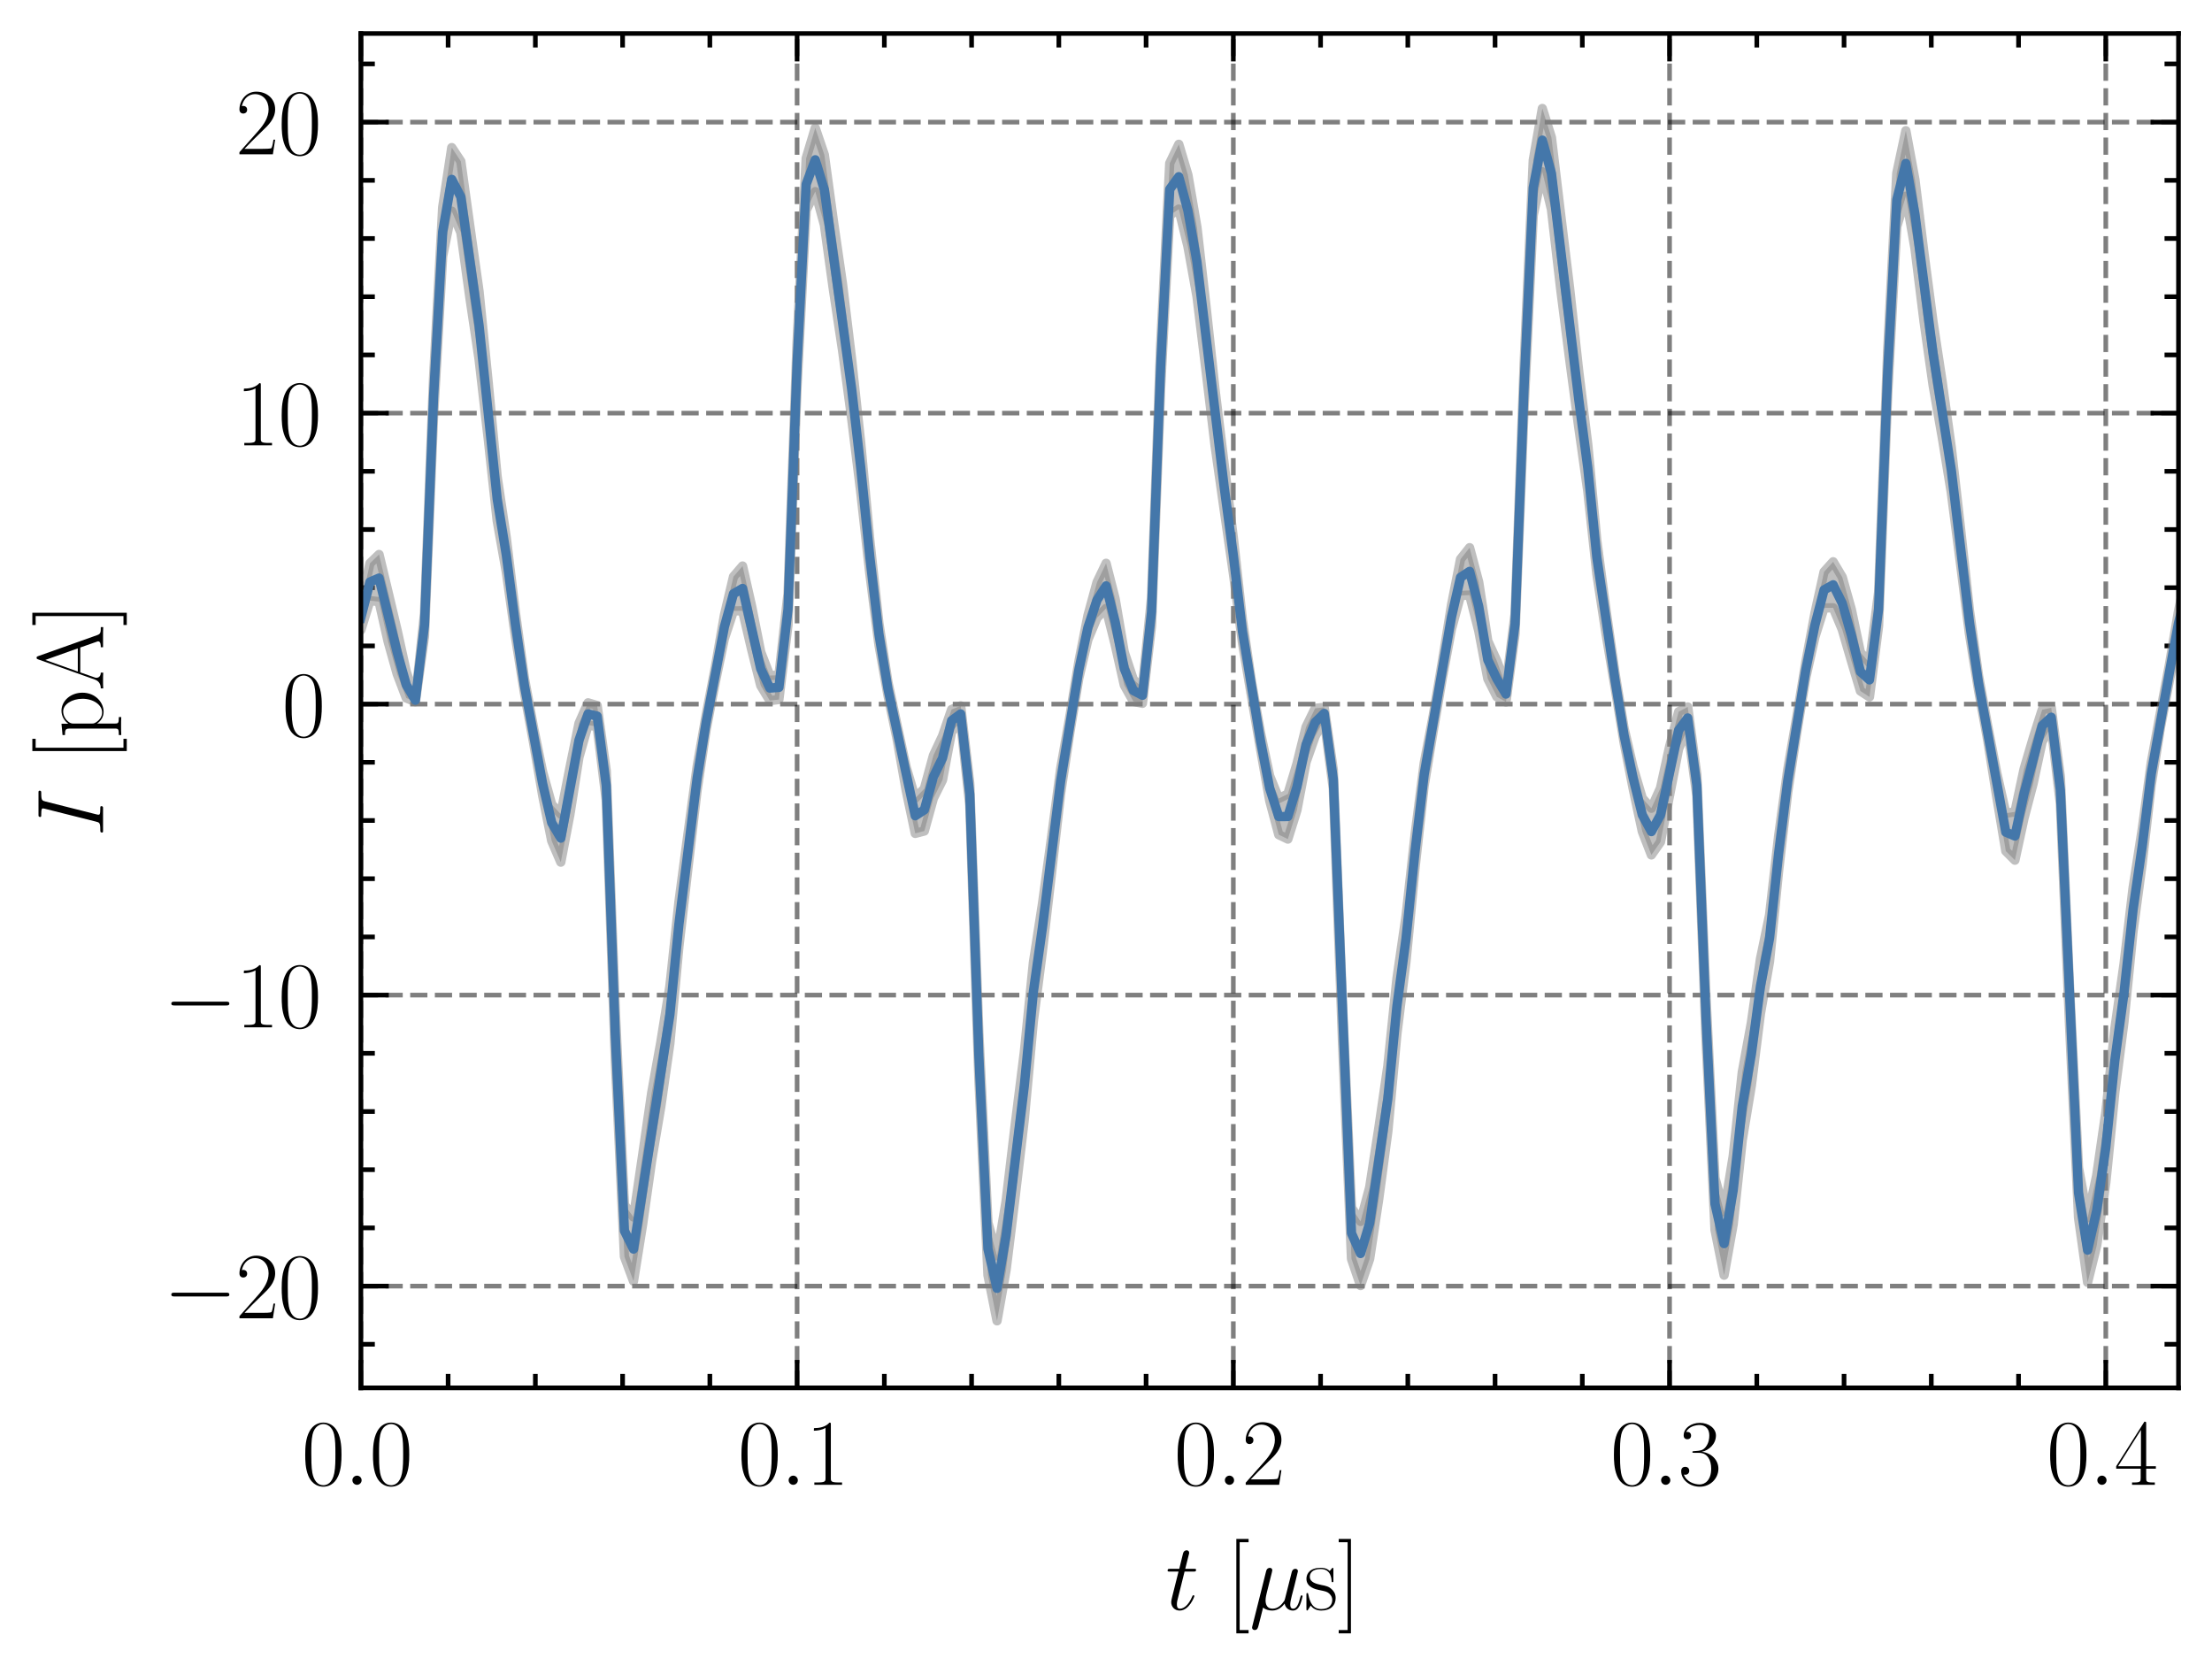 <?xml version="1.0" encoding="utf-8" standalone="no"?>
<!DOCTYPE svg PUBLIC "-//W3C//DTD SVG 1.1//EN"
  "http://www.w3.org/Graphics/SVG/1.1/DTD/svg11.dtd">
<svg xmlns:xlink="http://www.w3.org/1999/xlink" width="237.674pt" height="179.048pt" viewBox="0 0 237.674 179.048" xmlns="http://www.w3.org/2000/svg" version="1.1">
 <defs>
  <style type="text/css">*{stroke-linejoin: round; stroke-linecap: butt}</style>
 </defs>
 <g id="figure_1">
  <g id="patch_1">
   <path d="M -0 179.048 
L 237.674 179.048 
L 237.674 0 
L -0 0 
L -0 179.048 
z
" style="fill: none"/>
  </g>
  <g id="axes_1">
   <g id="patch_2">
    <path d="M 38.774 149.13 
L 234.074 149.13 
L 234.074 3.6 
L 38.774 3.6 
L 38.774 149.13 
z
" style="fill: none"/>
   </g>
   <g id="matplotlib.axis_1">
    <g id="xtick_1">
     <g id="line2d_1">
      <path d="M 38.774 149.13 
L 38.774 3.6 
" clip-path="url(#p3f37f8897b)" style="fill: none; stroke-dasharray: 1.85,0.8; stroke-dashoffset: 0; stroke: #000000; stroke-opacity: 0.5; stroke-width: 0.5"/>
     </g>
     <g id="line2d_2">
      <defs>
       <path id="m53ceae0e1b" d="M 0 0 
L 0 -3 
" style="stroke: #000000; stroke-width: 0.5"/>
      </defs>
      <g>
       <use xlink:href="#m53ceae0e1b" x="38.774" y="149.13" style="stroke: #000000; stroke-width: 0.5"/>
      </g>
     </g>
     <g id="line2d_3">
      <defs>
       <path id="m75ea32b173" d="M 0 0 
L 0 3 
" style="stroke: #000000; stroke-width: 0.5"/>
      </defs>
      <g>
       <use xlink:href="#m75ea32b173" x="38.774" y="3.6" style="stroke: #000000; stroke-width: 0.5"/>
      </g>
     </g>
     <g id="text_1">
      <!-- $\mathdefault{0.0}$ -->
      <g transform="translate(32.409 159.548) scale(0.1 -0.1)">
       <defs>
        <path id="CMR17-30" d="M 2688 2025 
C 2688 2416 2682 3080 2413 3591 
C 2176 4039 1798 4198 1466 4198 
C 1158 4198 768 4058 525 3597 
C 269 3118 243 2524 243 2025 
C 243 1661 250 1106 448 619 
C 723 -39 1216 -128 1466 -128 
C 1760 -128 2208 -7 2470 600 
C 2662 1042 2688 1559 2688 2025 
z
M 1466 -26 
C 1056 -26 813 325 723 812 
C 653 1188 653 1738 653 2096 
C 653 2588 653 2997 736 3387 
C 858 3929 1216 4096 1466 4096 
C 1728 4096 2067 3923 2189 3400 
C 2272 3036 2278 2607 2278 2096 
C 2278 1680 2278 1169 2202 792 
C 2067 95 1690 -26 1466 -26 
z
" transform="scale(0.016)"/>
        <path id="CMMI12-3a" d="M 1178 307 
C 1178 492 1024 619 870 619 
C 685 619 557 466 557 313 
C 557 128 710 0 864 0 
C 1050 0 1178 153 1178 307 
z
" transform="scale(0.016)"/>
       </defs>
       <use xlink:href="#CMR17-30" transform="scale(0.996)"/>
       <use xlink:href="#CMMI12-3a" transform="translate(45.69 0) scale(0.996)"/>
       <use xlink:href="#CMR17-30" transform="translate(72.788 0) scale(0.996)"/>
      </g>
     </g>
    </g>
    <g id="xtick_2">
     <g id="line2d_4">
      <path d="M 85.646 149.13 
L 85.646 3.6 
" clip-path="url(#p3f37f8897b)" style="fill: none; stroke-dasharray: 1.85,0.8; stroke-dashoffset: 0; stroke: #000000; stroke-opacity: 0.5; stroke-width: 0.5"/>
     </g>
     <g id="line2d_5">
      <g>
       <use xlink:href="#m53ceae0e1b" x="85.646" y="149.13" style="stroke: #000000; stroke-width: 0.5"/>
      </g>
     </g>
     <g id="line2d_6">
      <g>
       <use xlink:href="#m75ea32b173" x="85.646" y="3.6" style="stroke: #000000; stroke-width: 0.5"/>
      </g>
     </g>
     <g id="text_2">
      <!-- $\mathdefault{0.1}$ -->
      <g transform="translate(79.281 159.548) scale(0.1 -0.1)">
       <defs>
        <path id="CMR17-31" d="M 1702 4058 
C 1702 4192 1696 4192 1606 4192 
C 1357 3916 979 3827 621 3827 
C 602 3827 570 3827 563 3808 
C 557 3795 557 3782 557 3648 
C 755 3648 1088 3686 1344 3839 
L 1344 461 
C 1344 236 1331 160 781 160 
L 589 160 
L 589 0 
C 896 0 1216 0 1523 0 
C 1830 0 2150 0 2458 0 
L 2458 160 
L 2266 160 
C 1715 160 1702 230 1702 458 
L 1702 4058 
z
" transform="scale(0.016)"/>
       </defs>
       <use xlink:href="#CMR17-30" transform="scale(0.996)"/>
       <use xlink:href="#CMMI12-3a" transform="translate(45.69 0) scale(0.996)"/>
       <use xlink:href="#CMR17-31" transform="translate(72.788 0) scale(0.996)"/>
      </g>
     </g>
    </g>
    <g id="xtick_3">
     <g id="line2d_7">
      <path d="M 132.518 149.13 
L 132.518 3.6 
" clip-path="url(#p3f37f8897b)" style="fill: none; stroke-dasharray: 1.85,0.8; stroke-dashoffset: 0; stroke: #000000; stroke-opacity: 0.5; stroke-width: 0.5"/>
     </g>
     <g id="line2d_8">
      <g>
       <use xlink:href="#m53ceae0e1b" x="132.518" y="149.13" style="stroke: #000000; stroke-width: 0.5"/>
      </g>
     </g>
     <g id="line2d_9">
      <g>
       <use xlink:href="#m75ea32b173" x="132.518" y="3.6" style="stroke: #000000; stroke-width: 0.5"/>
      </g>
     </g>
     <g id="text_3">
      <!-- $\mathdefault{0.2}$ -->
      <g transform="translate(126.153 159.548) scale(0.1 -0.1)">
       <defs>
        <path id="CMR17-32" d="M 2669 989 
L 2554 989 
C 2490 536 2438 459 2413 420 
C 2381 369 1920 369 1830 369 
L 602 369 
C 832 619 1280 1072 1824 1597 
C 2214 1967 2669 2402 2669 3035 
C 2669 3790 2067 4224 1395 4224 
C 691 4224 262 3604 262 3030 
C 262 2780 448 2748 525 2748 
C 589 2748 781 2787 781 3010 
C 781 3207 614 3264 525 3264 
C 486 3264 448 3258 422 3245 
C 544 3790 915 4058 1306 4058 
C 1862 4058 2227 3617 2227 3035 
C 2227 2479 1901 2000 1536 1584 
L 262 146 
L 262 0 
L 2515 0 
L 2669 989 
z
" transform="scale(0.016)"/>
       </defs>
       <use xlink:href="#CMR17-30" transform="scale(0.996)"/>
       <use xlink:href="#CMMI12-3a" transform="translate(45.69 0) scale(0.996)"/>
       <use xlink:href="#CMR17-32" transform="translate(72.788 0) scale(0.996)"/>
      </g>
     </g>
    </g>
    <g id="xtick_4">
     <g id="line2d_10">
      <path d="M 179.39 149.13 
L 179.39 3.6 
" clip-path="url(#p3f37f8897b)" style="fill: none; stroke-dasharray: 1.85,0.8; stroke-dashoffset: 0; stroke: #000000; stroke-opacity: 0.5; stroke-width: 0.5"/>
     </g>
     <g id="line2d_11">
      <g>
       <use xlink:href="#m53ceae0e1b" x="179.39" y="149.13" style="stroke: #000000; stroke-width: 0.5"/>
      </g>
     </g>
     <g id="line2d_12">
      <g>
       <use xlink:href="#m75ea32b173" x="179.39" y="3.6" style="stroke: #000000; stroke-width: 0.5"/>
      </g>
     </g>
     <g id="text_4">
      <!-- $\mathdefault{0.3}$ -->
      <g transform="translate(173.025 159.548) scale(0.1 -0.1)">
       <defs>
        <path id="CMR17-33" d="M 1414 2157 
C 1984 2157 2234 1662 2234 1090 
C 2234 320 1824 25 1453 25 
C 1114 25 563 194 390 693 
C 422 680 454 680 486 680 
C 640 680 755 782 755 948 
C 755 1133 614 1216 486 1216 
C 378 1216 211 1165 211 926 
C 211 335 787 -128 1466 -128 
C 2176 -128 2720 430 2720 1085 
C 2720 1707 2208 2157 1600 2227 
C 2086 2328 2554 2756 2554 3329 
C 2554 3820 2048 4179 1472 4179 
C 890 4179 378 3829 378 3329 
C 378 3110 544 3072 627 3072 
C 762 3072 877 3155 877 3321 
C 877 3486 762 3569 627 3569 
C 602 3569 570 3569 544 3557 
C 730 3959 1235 4032 1459 4032 
C 1683 4032 2106 3925 2106 3320 
C 2106 3143 2080 2828 1862 2550 
C 1670 2304 1453 2304 1242 2284 
C 1210 2284 1062 2269 1037 2269 
C 992 2263 966 2257 966 2208 
C 966 2163 973 2157 1101 2157 
L 1414 2157 
z
" transform="scale(0.016)"/>
       </defs>
       <use xlink:href="#CMR17-30" transform="scale(0.996)"/>
       <use xlink:href="#CMMI12-3a" transform="translate(45.69 0) scale(0.996)"/>
       <use xlink:href="#CMR17-33" transform="translate(72.788 0) scale(0.996)"/>
      </g>
     </g>
    </g>
    <g id="xtick_5">
     <g id="line2d_13">
      <path d="M 226.262 149.13 
L 226.262 3.6 
" clip-path="url(#p3f37f8897b)" style="fill: none; stroke-dasharray: 1.85,0.8; stroke-dashoffset: 0; stroke: #000000; stroke-opacity: 0.5; stroke-width: 0.5"/>
     </g>
     <g id="line2d_14">
      <g>
       <use xlink:href="#m53ceae0e1b" x="226.262" y="149.13" style="stroke: #000000; stroke-width: 0.5"/>
      </g>
     </g>
     <g id="line2d_15">
      <g>
       <use xlink:href="#m75ea32b173" x="226.262" y="3.6" style="stroke: #000000; stroke-width: 0.5"/>
      </g>
     </g>
     <g id="text_5">
      <!-- $\mathdefault{0.4}$ -->
      <g transform="translate(219.897 159.548) scale(0.1 -0.1)">
       <defs>
        <path id="CMR17-34" d="M 2150 4122 
C 2150 4256 2144 4256 2029 4256 
L 128 1254 
L 128 1088 
L 1779 1088 
L 1779 457 
C 1779 224 1766 160 1318 160 
L 1197 160 
L 1197 0 
C 1402 0 1747 0 1965 0 
C 2182 0 2528 0 2733 0 
L 2733 160 
L 2611 160 
C 2163 160 2150 224 2150 457 
L 2150 1088 
L 2803 1088 
L 2803 1254 
L 2150 1254 
L 2150 4122 
z
M 1798 3703 
L 1798 1254 
L 256 1254 
L 1798 3703 
z
" transform="scale(0.016)"/>
       </defs>
       <use xlink:href="#CMR17-30" transform="scale(0.996)"/>
       <use xlink:href="#CMMI12-3a" transform="translate(45.69 0) scale(0.996)"/>
       <use xlink:href="#CMR17-34" transform="translate(72.788 0) scale(0.996)"/>
      </g>
     </g>
    </g>
    <g id="xtick_6">
     <g id="line2d_16">
      <defs>
       <path id="m220f5ec358" d="M 0 0 
L 0 -1.5 
" style="stroke: #000000; stroke-width: 0.5"/>
      </defs>
      <g>
       <use xlink:href="#m220f5ec358" x="48.148" y="149.13" style="stroke: #000000; stroke-width: 0.5"/>
      </g>
     </g>
     <g id="line2d_17">
      <defs>
       <path id="m400d96046f" d="M 0 0 
L 0 1.5 
" style="stroke: #000000; stroke-width: 0.5"/>
      </defs>
      <g>
       <use xlink:href="#m400d96046f" x="48.148" y="3.6" style="stroke: #000000; stroke-width: 0.5"/>
      </g>
     </g>
    </g>
    <g id="xtick_7">
     <g id="line2d_18">
      <g>
       <use xlink:href="#m220f5ec358" x="57.523" y="149.13" style="stroke: #000000; stroke-width: 0.5"/>
      </g>
     </g>
     <g id="line2d_19">
      <g>
       <use xlink:href="#m400d96046f" x="57.523" y="3.6" style="stroke: #000000; stroke-width: 0.5"/>
      </g>
     </g>
    </g>
    <g id="xtick_8">
     <g id="line2d_20">
      <g>
       <use xlink:href="#m220f5ec358" x="66.897" y="149.13" style="stroke: #000000; stroke-width: 0.5"/>
      </g>
     </g>
     <g id="line2d_21">
      <g>
       <use xlink:href="#m400d96046f" x="66.897" y="3.6" style="stroke: #000000; stroke-width: 0.5"/>
      </g>
     </g>
    </g>
    <g id="xtick_9">
     <g id="line2d_22">
      <g>
       <use xlink:href="#m220f5ec358" x="76.272" y="149.13" style="stroke: #000000; stroke-width: 0.5"/>
      </g>
     </g>
     <g id="line2d_23">
      <g>
       <use xlink:href="#m400d96046f" x="76.272" y="3.6" style="stroke: #000000; stroke-width: 0.5"/>
      </g>
     </g>
    </g>
    <g id="xtick_10">
     <g id="line2d_24">
      <g>
       <use xlink:href="#m220f5ec358" x="95.02" y="149.13" style="stroke: #000000; stroke-width: 0.5"/>
      </g>
     </g>
     <g id="line2d_25">
      <g>
       <use xlink:href="#m400d96046f" x="95.02" y="3.6" style="stroke: #000000; stroke-width: 0.5"/>
      </g>
     </g>
    </g>
    <g id="xtick_11">
     <g id="line2d_26">
      <g>
       <use xlink:href="#m220f5ec358" x="104.395" y="149.13" style="stroke: #000000; stroke-width: 0.5"/>
      </g>
     </g>
     <g id="line2d_27">
      <g>
       <use xlink:href="#m400d96046f" x="104.395" y="3.6" style="stroke: #000000; stroke-width: 0.5"/>
      </g>
     </g>
    </g>
    <g id="xtick_12">
     <g id="line2d_28">
      <g>
       <use xlink:href="#m220f5ec358" x="113.769" y="149.13" style="stroke: #000000; stroke-width: 0.5"/>
      </g>
     </g>
     <g id="line2d_29">
      <g>
       <use xlink:href="#m400d96046f" x="113.769" y="3.6" style="stroke: #000000; stroke-width: 0.5"/>
      </g>
     </g>
    </g>
    <g id="xtick_13">
     <g id="line2d_30">
      <g>
       <use xlink:href="#m220f5ec358" x="123.144" y="149.13" style="stroke: #000000; stroke-width: 0.5"/>
      </g>
     </g>
     <g id="line2d_31">
      <g>
       <use xlink:href="#m400d96046f" x="123.144" y="3.6" style="stroke: #000000; stroke-width: 0.5"/>
      </g>
     </g>
    </g>
    <g id="xtick_14">
     <g id="line2d_32">
      <g>
       <use xlink:href="#m220f5ec358" x="141.892" y="149.13" style="stroke: #000000; stroke-width: 0.5"/>
      </g>
     </g>
     <g id="line2d_33">
      <g>
       <use xlink:href="#m400d96046f" x="141.892" y="3.6" style="stroke: #000000; stroke-width: 0.5"/>
      </g>
     </g>
    </g>
    <g id="xtick_15">
     <g id="line2d_34">
      <g>
       <use xlink:href="#m220f5ec358" x="151.267" y="149.13" style="stroke: #000000; stroke-width: 0.5"/>
      </g>
     </g>
     <g id="line2d_35">
      <g>
       <use xlink:href="#m400d96046f" x="151.267" y="3.6" style="stroke: #000000; stroke-width: 0.5"/>
      </g>
     </g>
    </g>
    <g id="xtick_16">
     <g id="line2d_36">
      <g>
       <use xlink:href="#m220f5ec358" x="160.641" y="149.13" style="stroke: #000000; stroke-width: 0.5"/>
      </g>
     </g>
     <g id="line2d_37">
      <g>
       <use xlink:href="#m400d96046f" x="160.641" y="3.6" style="stroke: #000000; stroke-width: 0.5"/>
      </g>
     </g>
    </g>
    <g id="xtick_17">
     <g id="line2d_38">
      <g>
       <use xlink:href="#m220f5ec358" x="170.016" y="149.13" style="stroke: #000000; stroke-width: 0.5"/>
      </g>
     </g>
     <g id="line2d_39">
      <g>
       <use xlink:href="#m400d96046f" x="170.016" y="3.6" style="stroke: #000000; stroke-width: 0.5"/>
      </g>
     </g>
    </g>
    <g id="xtick_18">
     <g id="line2d_40">
      <g>
       <use xlink:href="#m220f5ec358" x="188.764" y="149.13" style="stroke: #000000; stroke-width: 0.5"/>
      </g>
     </g>
     <g id="line2d_41">
      <g>
       <use xlink:href="#m400d96046f" x="188.764" y="3.6" style="stroke: #000000; stroke-width: 0.5"/>
      </g>
     </g>
    </g>
    <g id="xtick_19">
     <g id="line2d_42">
      <g>
       <use xlink:href="#m220f5ec358" x="198.139" y="149.13" style="stroke: #000000; stroke-width: 0.5"/>
      </g>
     </g>
     <g id="line2d_43">
      <g>
       <use xlink:href="#m400d96046f" x="198.139" y="3.6" style="stroke: #000000; stroke-width: 0.5"/>
      </g>
     </g>
    </g>
    <g id="xtick_20">
     <g id="line2d_44">
      <g>
       <use xlink:href="#m220f5ec358" x="207.513" y="149.13" style="stroke: #000000; stroke-width: 0.5"/>
      </g>
     </g>
     <g id="line2d_45">
      <g>
       <use xlink:href="#m400d96046f" x="207.513" y="3.6" style="stroke: #000000; stroke-width: 0.5"/>
      </g>
     </g>
    </g>
    <g id="xtick_21">
     <g id="line2d_46">
      <g>
       <use xlink:href="#m220f5ec358" x="216.888" y="149.13" style="stroke: #000000; stroke-width: 0.5"/>
      </g>
     </g>
     <g id="line2d_47">
      <g>
       <use xlink:href="#m400d96046f" x="216.888" y="3.6" style="stroke: #000000; stroke-width: 0.5"/>
      </g>
     </g>
    </g>
    <g id="text_6">
     <!-- $t$ [$\mu$s] -->
     <g transform="translate(125.231 172.958) scale(0.1 -0.1)">
      <defs>
       <path id="CMMI12-74" d="M 1286 2566 
L 1875 2566 
C 1997 2566 2061 2566 2061 2681 
C 2061 2752 2022 2752 1894 2752 
L 1331 2752 
L 1568 3692 
C 1594 3781 1594 3794 1594 3840 
C 1594 3943 1510 4000 1427 4000 
C 1376 4000 1229 3981 1178 3775 
L 928 2752 
L 326 2752 
C 198 2752 141 2752 141 2630 
C 141 2566 186 2566 307 2566 
L 877 2566 
L 454 881 
C 403 658 384 594 384 511 
C 384 211 595 -64 954 -64 
C 1600 -64 1946 868 1946 912 
C 1946 951 1920 970 1882 970 
C 1869 970 1843 970 1830 944 
C 1824 938 1818 931 1773 829 
C 1638 511 1344 64 973 64 
C 781 64 768 224 768 364 
C 768 370 768 492 787 568 
L 1286 2566 
z
" transform="scale(0.016)"/>
       <path id="CMR17-5b" d="M 1504 -1600 
L 1504 -1377 
L 902 -1377 
L 902 4544 
L 1504 4544 
L 1504 4767 
L 678 4767 
L 678 -1600 
L 1504 -1600 
z
" transform="scale(0.016)"/>
       <path id="CMMI12-16" d="M 922 140 
C 1082 -6 1318 -64 1536 -64 
C 1946 -64 2227 208 2374 405 
C 2438 69 2707 -64 2931 -64 
C 3123 -64 3277 50 3392 277 
C 3494 493 3584 879 3584 903 
C 3584 935 3558 960 3520 960 
C 3462 960 3456 928 3430 834 
C 3334 461 3213 64 2950 64 
C 2765 64 2752 229 2752 358 
C 2752 504 2810 735 2854 926 
L 3034 1615 
C 3059 1737 3130 2023 3162 2139 
C 3200 2292 3270 2567 3270 2592 
C 3270 2688 3194 2752 3098 2752 
C 3040 2752 2906 2726 2854 2535 
L 2406 760 
C 2374 632 2374 619 2291 517 
C 2214 409 1965 64 1562 64 
C 1203 64 1088 326 1088 625 
C 1088 811 1146 1034 1171 1143 
L 1459 2293 
C 1491 2414 1542 2618 1542 2657 
C 1542 2759 1459 2816 1376 2816 
C 1318 2816 1178 2797 1126 2592 
L 198 -1107 
C 192 -1139 179 -1177 179 -1216 
C 179 -1312 256 -1376 352 -1376 
C 538 -1376 576 -1228 621 -1050 
L 922 140 
z
" transform="scale(0.016)"/>
       <path id="CMR17-73" d="M 1978 2697 
C 1978 2813 1971 2819 1933 2819 
C 1907 2819 1901 2813 1824 2717 
C 1805 2691 1747 2626 1728 2601 
C 1523 2819 1235 2819 1126 2819 
C 416 2819 160 2447 160 2076 
C 160 1498 813 1365 998 1325 
C 1402 1243 1542 1217 1677 1101 
C 1760 1025 1901 884 1901 654 
C 1901 384 1747 38 1158 38 
C 602 38 403 460 288 1021 
C 269 1110 269 1117 218 1117 
C 166 1117 160 1110 160 983 
L 160 63 
C 160 -51 166 -58 205 -58 
C 237 -58 243 -51 275 0 
C 314 57 410 211 448 276 
C 576 103 800 -64 1158 -64 
C 1792 -64 2131 283 2131 784 
C 2131 1112 1958 1285 1875 1362 
C 1683 1561 1459 1606 1190 1657 
C 838 1735 390 1825 390 2217 
C 390 2383 480 2737 1126 2737 
C 1811 2737 1850 2094 1862 1888 
C 1869 1856 1901 1849 1920 1849 
C 1978 1849 1978 1869 1978 1978 
L 1978 2697 
z
" transform="scale(0.016)"/>
       <path id="CMR17-5d" d="M 915 4767 
L 90 4767 
L 90 4544 
L 691 4544 
L 691 -1377 
L 90 -1377 
L 90 -1600 
L 915 -1600 
L 915 4767 
z
" transform="scale(0.016)"/>
      </defs>
      <use xlink:href="#CMMI12-74" transform="scale(0.996)"/>
      <use xlink:href="#CMR17-5b" transform="translate(65.302 0) scale(0.996)"/>
      <use xlink:href="#CMMI12-16" transform="translate(90.173 0) scale(0.996)"/>
      <use xlink:href="#CMR17-73" transform="translate(148.865 0) scale(0.996)"/>
      <use xlink:href="#CMR17-5d" transform="translate(184.666 0) scale(0.996)"/>
     </g>
    </g>
   </g>
   <g id="matplotlib.axis_2">
    <g id="ytick_1">
     <g id="line2d_48">
      <path d="M 38.774 138.194 
L 234.074 138.194 
" clip-path="url(#p3f37f8897b)" style="fill: none; stroke-dasharray: 1.85,0.8; stroke-dashoffset: 0; stroke: #000000; stroke-opacity: 0.5; stroke-width: 0.5"/>
     </g>
     <g id="line2d_49">
      <defs>
       <path id="mcc39a6d7a0" d="M 0 0 
L 3 0 
" style="stroke: #000000; stroke-width: 0.5"/>
      </defs>
      <g>
       <use xlink:href="#mcc39a6d7a0" x="38.774" y="138.194" style="stroke: #000000; stroke-width: 0.5"/>
      </g>
     </g>
     <g id="line2d_50">
      <defs>
       <path id="mcebb671eca" d="M 0 0 
L -3 0 
" style="stroke: #000000; stroke-width: 0.5"/>
      </defs>
      <g>
       <use xlink:href="#mcebb671eca" x="234.074" y="138.194" style="stroke: #000000; stroke-width: 0.5"/>
      </g>
     </g>
     <g id="text_7">
      <!-- $\mathdefault{−20}$ -->
      <g transform="translate(17.563 141.654) scale(0.1 -0.1)">
       <defs>
        <path id="CMSY10-0" d="M 4218 1472 
C 4326 1472 4442 1472 4442 1600 
C 4442 1728 4326 1728 4218 1728 
L 755 1728 
C 646 1728 531 1728 531 1600 
C 531 1472 646 1472 755 1472 
L 4218 1472 
z
" transform="scale(0.016)"/>
       </defs>
       <use xlink:href="#CMSY10-0" transform="scale(0.996)"/>
       <use xlink:href="#CMR17-32" transform="translate(77.487 0) scale(0.996)"/>
       <use xlink:href="#CMR17-30" transform="translate(123.178 0) scale(0.996)"/>
      </g>
     </g>
    </g>
    <g id="ytick_2">
     <g id="line2d_51">
      <path d="M 38.774 106.927 
L 234.074 106.927 
" clip-path="url(#p3f37f8897b)" style="fill: none; stroke-dasharray: 1.85,0.8; stroke-dashoffset: 0; stroke: #000000; stroke-opacity: 0.5; stroke-width: 0.5"/>
     </g>
     <g id="line2d_52">
      <g>
       <use xlink:href="#mcc39a6d7a0" x="38.774" y="106.927" style="stroke: #000000; stroke-width: 0.5"/>
      </g>
     </g>
     <g id="line2d_53">
      <g>
       <use xlink:href="#mcebb671eca" x="234.074" y="106.927" style="stroke: #000000; stroke-width: 0.5"/>
      </g>
     </g>
     <g id="text_8">
      <!-- $\mathdefault{−10}$ -->
      <g transform="translate(17.563 110.386) scale(0.1 -0.1)">
       <use xlink:href="#CMSY10-0" transform="scale(0.996)"/>
       <use xlink:href="#CMR17-31" transform="translate(77.487 0) scale(0.996)"/>
       <use xlink:href="#CMR17-30" transform="translate(123.178 0) scale(0.996)"/>
      </g>
     </g>
    </g>
    <g id="ytick_3">
     <g id="line2d_54">
      <path d="M 38.774 75.659 
L 234.074 75.659 
" clip-path="url(#p3f37f8897b)" style="fill: none; stroke-dasharray: 1.85,0.8; stroke-dashoffset: 0; stroke: #000000; stroke-opacity: 0.5; stroke-width: 0.5"/>
     </g>
     <g id="line2d_55">
      <g>
       <use xlink:href="#mcc39a6d7a0" x="38.774" y="75.659" style="stroke: #000000; stroke-width: 0.5"/>
      </g>
     </g>
     <g id="line2d_56">
      <g>
       <use xlink:href="#mcebb671eca" x="234.074" y="75.659" style="stroke: #000000; stroke-width: 0.5"/>
      </g>
     </g>
     <g id="text_9">
      <!-- $\mathdefault{0}$ -->
      <g transform="translate(30.293 79.118) scale(0.1 -0.1)">
       <use xlink:href="#CMR17-30" transform="scale(0.996)"/>
      </g>
     </g>
    </g>
    <g id="ytick_4">
     <g id="line2d_57">
      <path d="M 38.774 44.391 
L 234.074 44.391 
" clip-path="url(#p3f37f8897b)" style="fill: none; stroke-dasharray: 1.85,0.8; stroke-dashoffset: 0; stroke: #000000; stroke-opacity: 0.5; stroke-width: 0.5"/>
     </g>
     <g id="line2d_58">
      <g>
       <use xlink:href="#mcc39a6d7a0" x="38.774" y="44.391" style="stroke: #000000; stroke-width: 0.5"/>
      </g>
     </g>
     <g id="line2d_59">
      <g>
       <use xlink:href="#mcebb671eca" x="234.074" y="44.391" style="stroke: #000000; stroke-width: 0.5"/>
      </g>
     </g>
     <g id="text_10">
      <!-- $\mathdefault{10}$ -->
      <g transform="translate(25.311 47.85) scale(0.1 -0.1)">
       <use xlink:href="#CMR17-31" transform="scale(0.996)"/>
       <use xlink:href="#CMR17-30" transform="translate(45.69 0) scale(0.996)"/>
      </g>
     </g>
    </g>
    <g id="ytick_5">
     <g id="line2d_60">
      <path d="M 38.774 13.123 
L 234.074 13.123 
" clip-path="url(#p3f37f8897b)" style="fill: none; stroke-dasharray: 1.85,0.8; stroke-dashoffset: 0; stroke: #000000; stroke-opacity: 0.5; stroke-width: 0.5"/>
     </g>
     <g id="line2d_61">
      <g>
       <use xlink:href="#mcc39a6d7a0" x="38.774" y="13.123" style="stroke: #000000; stroke-width: 0.5"/>
      </g>
     </g>
     <g id="line2d_62">
      <g>
       <use xlink:href="#mcebb671eca" x="234.074" y="13.123" style="stroke: #000000; stroke-width: 0.5"/>
      </g>
     </g>
     <g id="text_11">
      <!-- $\mathdefault{20}$ -->
      <g transform="translate(25.311 16.582) scale(0.1 -0.1)">
       <use xlink:href="#CMR17-32" transform="scale(0.996)"/>
       <use xlink:href="#CMR17-30" transform="translate(45.69 0) scale(0.996)"/>
      </g>
     </g>
    </g>
    <g id="ytick_6">
     <g id="line2d_63">
      <defs>
       <path id="m9d65c78b6d" d="M 0 0 
L 1.5 0 
" style="stroke: #000000; stroke-width: 0.5"/>
      </defs>
      <g>
       <use xlink:href="#m9d65c78b6d" x="38.774" y="144.448" style="stroke: #000000; stroke-width: 0.5"/>
      </g>
     </g>
     <g id="line2d_64">
      <defs>
       <path id="m6029099455" d="M 0 0 
L -1.5 0 
" style="stroke: #000000; stroke-width: 0.5"/>
      </defs>
      <g>
       <use xlink:href="#m6029099455" x="234.074" y="144.448" style="stroke: #000000; stroke-width: 0.5"/>
      </g>
     </g>
    </g>
    <g id="ytick_7">
     <g id="line2d_65">
      <g>
       <use xlink:href="#m9d65c78b6d" x="38.774" y="131.941" style="stroke: #000000; stroke-width: 0.5"/>
      </g>
     </g>
     <g id="line2d_66">
      <g>
       <use xlink:href="#m6029099455" x="234.074" y="131.941" style="stroke: #000000; stroke-width: 0.5"/>
      </g>
     </g>
    </g>
    <g id="ytick_8">
     <g id="line2d_67">
      <g>
       <use xlink:href="#m9d65c78b6d" x="38.774" y="125.687" style="stroke: #000000; stroke-width: 0.5"/>
      </g>
     </g>
     <g id="line2d_68">
      <g>
       <use xlink:href="#m6029099455" x="234.074" y="125.687" style="stroke: #000000; stroke-width: 0.5"/>
      </g>
     </g>
    </g>
    <g id="ytick_9">
     <g id="line2d_69">
      <g>
       <use xlink:href="#m9d65c78b6d" x="38.774" y="119.434" style="stroke: #000000; stroke-width: 0.5"/>
      </g>
     </g>
     <g id="line2d_70">
      <g>
       <use xlink:href="#m6029099455" x="234.074" y="119.434" style="stroke: #000000; stroke-width: 0.5"/>
      </g>
     </g>
    </g>
    <g id="ytick_10">
     <g id="line2d_71">
      <g>
       <use xlink:href="#m9d65c78b6d" x="38.774" y="113.18" style="stroke: #000000; stroke-width: 0.5"/>
      </g>
     </g>
     <g id="line2d_72">
      <g>
       <use xlink:href="#m6029099455" x="234.074" y="113.18" style="stroke: #000000; stroke-width: 0.5"/>
      </g>
     </g>
    </g>
    <g id="ytick_11">
     <g id="line2d_73">
      <g>
       <use xlink:href="#m9d65c78b6d" x="38.774" y="100.673" style="stroke: #000000; stroke-width: 0.5"/>
      </g>
     </g>
     <g id="line2d_74">
      <g>
       <use xlink:href="#m6029099455" x="234.074" y="100.673" style="stroke: #000000; stroke-width: 0.5"/>
      </g>
     </g>
    </g>
    <g id="ytick_12">
     <g id="line2d_75">
      <g>
       <use xlink:href="#m9d65c78b6d" x="38.774" y="94.419" style="stroke: #000000; stroke-width: 0.5"/>
      </g>
     </g>
     <g id="line2d_76">
      <g>
       <use xlink:href="#m6029099455" x="234.074" y="94.419" style="stroke: #000000; stroke-width: 0.5"/>
      </g>
     </g>
    </g>
    <g id="ytick_13">
     <g id="line2d_77">
      <g>
       <use xlink:href="#m9d65c78b6d" x="38.774" y="88.166" style="stroke: #000000; stroke-width: 0.5"/>
      </g>
     </g>
     <g id="line2d_78">
      <g>
       <use xlink:href="#m6029099455" x="234.074" y="88.166" style="stroke: #000000; stroke-width: 0.5"/>
      </g>
     </g>
    </g>
    <g id="ytick_14">
     <g id="line2d_79">
      <g>
       <use xlink:href="#m9d65c78b6d" x="38.774" y="81.912" style="stroke: #000000; stroke-width: 0.5"/>
      </g>
     </g>
     <g id="line2d_80">
      <g>
       <use xlink:href="#m6029099455" x="234.074" y="81.912" style="stroke: #000000; stroke-width: 0.5"/>
      </g>
     </g>
    </g>
    <g id="ytick_15">
     <g id="line2d_81">
      <g>
       <use xlink:href="#m9d65c78b6d" x="38.774" y="69.405" style="stroke: #000000; stroke-width: 0.5"/>
      </g>
     </g>
     <g id="line2d_82">
      <g>
       <use xlink:href="#m6029099455" x="234.074" y="69.405" style="stroke: #000000; stroke-width: 0.5"/>
      </g>
     </g>
    </g>
    <g id="ytick_16">
     <g id="line2d_83">
      <g>
       <use xlink:href="#m9d65c78b6d" x="38.774" y="63.151" style="stroke: #000000; stroke-width: 0.5"/>
      </g>
     </g>
     <g id="line2d_84">
      <g>
       <use xlink:href="#m6029099455" x="234.074" y="63.151" style="stroke: #000000; stroke-width: 0.5"/>
      </g>
     </g>
    </g>
    <g id="ytick_17">
     <g id="line2d_85">
      <g>
       <use xlink:href="#m9d65c78b6d" x="38.774" y="56.898" style="stroke: #000000; stroke-width: 0.5"/>
      </g>
     </g>
     <g id="line2d_86">
      <g>
       <use xlink:href="#m6029099455" x="234.074" y="56.898" style="stroke: #000000; stroke-width: 0.5"/>
      </g>
     </g>
    </g>
    <g id="ytick_18">
     <g id="line2d_87">
      <g>
       <use xlink:href="#m9d65c78b6d" x="38.774" y="50.644" style="stroke: #000000; stroke-width: 0.5"/>
      </g>
     </g>
     <g id="line2d_88">
      <g>
       <use xlink:href="#m6029099455" x="234.074" y="50.644" style="stroke: #000000; stroke-width: 0.5"/>
      </g>
     </g>
    </g>
    <g id="ytick_19">
     <g id="line2d_89">
      <g>
       <use xlink:href="#m9d65c78b6d" x="38.774" y="38.137" style="stroke: #000000; stroke-width: 0.5"/>
      </g>
     </g>
     <g id="line2d_90">
      <g>
       <use xlink:href="#m6029099455" x="234.074" y="38.137" style="stroke: #000000; stroke-width: 0.5"/>
      </g>
     </g>
    </g>
    <g id="ytick_20">
     <g id="line2d_91">
      <g>
       <use xlink:href="#m9d65c78b6d" x="38.774" y="31.883" style="stroke: #000000; stroke-width: 0.5"/>
      </g>
     </g>
     <g id="line2d_92">
      <g>
       <use xlink:href="#m6029099455" x="234.074" y="31.883" style="stroke: #000000; stroke-width: 0.5"/>
      </g>
     </g>
    </g>
    <g id="ytick_21">
     <g id="line2d_93">
      <g>
       <use xlink:href="#m9d65c78b6d" x="38.774" y="25.63" style="stroke: #000000; stroke-width: 0.5"/>
      </g>
     </g>
     <g id="line2d_94">
      <g>
       <use xlink:href="#m6029099455" x="234.074" y="25.63" style="stroke: #000000; stroke-width: 0.5"/>
      </g>
     </g>
    </g>
    <g id="ytick_22">
     <g id="line2d_95">
      <g>
       <use xlink:href="#m9d65c78b6d" x="38.774" y="19.376" style="stroke: #000000; stroke-width: 0.5"/>
      </g>
     </g>
     <g id="line2d_96">
      <g>
       <use xlink:href="#m6029099455" x="234.074" y="19.376" style="stroke: #000000; stroke-width: 0.5"/>
      </g>
     </g>
    </g>
    <g id="ytick_23">
     <g id="line2d_97">
      <g>
       <use xlink:href="#m9d65c78b6d" x="38.774" y="6.869" style="stroke: #000000; stroke-width: 0.5"/>
      </g>
     </g>
     <g id="line2d_98">
      <g>
       <use xlink:href="#m6029099455" x="234.074" y="6.869" style="stroke: #000000; stroke-width: 0.5"/>
      </g>
     </g>
    </g>
    <g id="text_12">
     <!-- $I$ [pA] -->
     <g transform="translate(11.072 89.877) rotate(-90) scale(0.1 -0.1)">
      <defs>
       <path id="CMMI12-49" d="M 2355 3880 
C 2413 4103 2426 4167 2893 4167 
C 3034 4167 3085 4167 3085 4288 
C 3085 4352 3014 4352 2995 4352 
C 2880 4352 2739 4352 2624 4352 
L 1837 4352 
C 1709 4352 1562 4352 1434 4352 
C 1382 4352 1312 4352 1312 4231 
C 1312 4167 1363 4167 1491 4167 
C 1888 4167 1888 4116 1888 4046 
C 1888 4002 1875 3963 1862 3906 
L 998 472 
C 941 249 928 185 461 185 
C 320 185 262 185 262 64 
C 262 0 326 0 358 0 
C 474 0 614 0 730 0 
L 1517 0 
C 1645 0 1786 0 1914 0 
C 1965 0 2042 0 2042 115 
C 2042 185 2003 185 1862 185 
C 1466 185 1466 236 1466 312 
C 1466 325 1466 357 1491 459 
L 2355 3880 
z
" transform="scale(0.016)"/>
       <path id="CMR17-70" d="M 1408 -1063 
C 998 -1063 973 -1037 973 -789 
L 973 402 
C 1158 134 1427 -38 1766 -38 
C 2406 -38 3053 523 3053 1388 
C 3053 2191 2496 2802 1837 2802 
C 1453 2802 1139 2592 960 2338 
L 960 2802 
L 198 2732 
L 198 2567 
C 576 2567 634 2528 634 2223 
L 634 -789 
C 634 -1031 608 -1063 198 -1063 
L 198 -1228 
C 352 -1216 634 -1216 800 -1216 
C 966 -1216 1254 -1216 1408 -1228 
L 1408 -1063 
z
M 973 2012 
C 973 2102 973 2235 1222 2471 
C 1254 2497 1472 2688 1792 2688 
C 2259 2688 2643 2108 2643 1382 
C 2643 656 2234 64 1728 64 
C 1498 64 1248 172 1056 472 
C 973 612 973 650 973 752 
L 973 2012 
z
" transform="scale(0.016)"/>
       <path id="CMR17-41" d="M 2323 4378 
C 2291 4461 2278 4480 2214 4480 
C 2150 4480 2138 4461 2106 4378 
L 749 566 
C 627 223 371 153 147 153 
L 147 -13 
C 262 0 518 0 640 0 
C 800 0 1056 0 1210 -13 
L 1210 153 
C 909 153 864 361 864 439 
C 864 497 877 530 890 569 
L 1229 1536 
L 2906 1536 
L 3290 442 
C 3322 365 3322 352 3322 327 
C 3322 153 3046 153 2925 153 
L 2925 0 
C 3110 0 3443 0 3642 0 
C 3808 0 4128 0 4282 -13 
L 4282 153 
C 3942 153 3827 153 3744 387 
L 2323 4378 
z
M 2067 3893 
L 2848 1702 
L 1286 1702 
L 2067 3893 
z
" transform="scale(0.016)"/>
      </defs>
      <use xlink:href="#CMMI12-49" transform="scale(0.996)"/>
      <use xlink:href="#CMR17-5b" transform="translate(80.932 0) scale(0.996)"/>
      <use xlink:href="#CMR17-70" transform="translate(105.804 0) scale(0.996)"/>
      <use xlink:href="#CMR17-41" transform="translate(156.699 0) scale(0.996)"/>
      <use xlink:href="#CMR17-5d" transform="translate(225.771 0) scale(0.996)"/>
     </g>
    </g>
   </g>
   <g id="PolyCollection_1">
    <path d="M 38.774 65.052 
L 38.774 67.701 
L 39.751 64.54 
L 40.727 64.647 
L 41.704 68.955 
L 42.68 72.433 
L 43.657 75.005 
L 44.633 75.402 
L 45.61 68.401 
L 46.586 44.764 
L 47.563 27.551 
L 48.539 22.69 
L 49.516 24.981 
L 50.492 32.02 
L 51.469 38.557 
L 52.445 47.048 
L 53.422 55.962 
L 54.398 61.446 
L 55.375 68.372 
L 56.351 74.478 
L 57.328 79.799 
L 58.304 85.474 
L 59.281 90.368 
L 60.257 92.64 
L 61.234 87.516 
L 62.21 81.354 
L 63.187 77.906 
L 64.163 78.083 
L 65.14 86.006 
L 66.116 113.996 
L 67.093 135.036 
L 68.069 137.664 
L 69.046 131.57 
L 70.022 124.696 
L 70.999 118.937 
L 71.975 112.113 
L 72.952 101.669 
L 73.928 93.195 
L 74.905 84.895 
L 75.881 78.353 
L 76.858 73.301 
L 77.834 68.619 
L 78.811 65.642 
L 79.787 65.636 
L 80.764 69.796 
L 81.74 73.669 
L 82.717 75.282 
L 83.693 75.168 
L 84.67 67.138 
L 85.646 41.378 
L 86.623 22.591 
L 87.599 20.589 
L 88.576 24.163 
L 89.552 31.171 
L 90.529 37.639 
L 91.505 44.938 
L 92.482 52.857 
L 93.458 61.608 
L 94.435 69.258 
L 95.411 74.736 
L 96.388 79.406 
L 97.364 84.917 
L 98.341 89.551 
L 99.317 89.294 
L 100.294 85.772 
L 101.27 83.819 
L 102.247 78.629 
L 103.223 77.588 
L 104.2 86.526 
L 105.176 115.923 
L 106.153 137.021 
L 107.129 141.925 
L 108.106 136.444 
L 109.082 128.54 
L 110.059 120.282 
L 111.035 109.699 
L 112.012 102.146 
L 112.988 93.756 
L 113.965 85.244 
L 114.941 78.779 
L 115.918 72.878 
L 116.894 68.719 
L 117.871 66.386 
L 118.847 65.377 
L 119.824 69.282 
L 120.8 73.619 
L 121.777 75.369 
L 122.753 75.574 
L 123.73 67.244 
L 124.706 41.673 
L 125.683 23.137 
L 126.659 22.468 
L 127.636 26.464 
L 128.612 31.857 
L 129.589 39.849 
L 130.565 47.957 
L 131.542 54.823 
L 132.518 61.586 
L 133.495 69.031 
L 134.471 74.825 
L 135.448 80.531 
L 136.424 86.028 
L 137.401 89.692 
L 138.377 90.162 
L 139.354 87.047 
L 140.33 81.909 
L 141.307 79.123 
L 142.283 77.306 
L 143.26 84.747 
L 144.236 111.66 
L 145.213 135.267 
L 146.189 138.135 
L 147.166 135.274 
L 148.142 128.845 
L 149.119 121.591 
L 150.095 111.091 
L 151.072 103.3 
L 152.048 93.217 
L 153.025 84.423 
L 154.001 78.521 
L 154.978 72.839 
L 155.954 67.616 
L 156.931 63.994 
L 157.907 63.94 
L 158.884 67.777 
L 159.86 72.935 
L 160.837 74.873 
L 161.813 75.429 
L 162.79 68.116 
L 163.766 43.818 
L 164.743 23.142 
L 165.719 18.46 
L 166.696 22.482 
L 167.672 30.909 
L 168.649 38.549 
L 169.625 45.866 
L 170.602 52.774 
L 171.578 61.678 
L 172.555 68.065 
L 173.531 73.858 
L 174.508 79.825 
L 175.484 84.777 
L 176.461 89.345 
L 177.437 91.863 
L 178.414 90.472 
L 179.39 85.482 
L 180.367 80.448 
L 181.343 78.332 
L 182.32 85.498 
L 183.296 111.295 
L 184.273 132.156 
L 185.249 137.023 
L 186.226 131.565 
L 187.202 122.516 
L 188.179 116.638 
L 189.155 108.923 
L 190.132 103.318 
L 191.108 93.58 
L 192.085 85.148 
L 193.061 78.667 
L 194.038 72.767 
L 195.014 68.431 
L 195.991 65.326 
L 196.967 65.309 
L 197.944 67.64 
L 198.92 70.987 
L 199.897 74.25 
L 200.873 74.886 
L 201.85 67.26 
L 202.826 42.356 
L 203.803 24.357 
L 204.779 21.082 
L 205.756 26.686 
L 206.732 34.554 
L 207.709 41.413 
L 208.685 46.971 
L 209.662 52.932 
L 210.638 60.469 
L 211.615 68.149 
L 212.591 74.184 
L 213.568 79.506 
L 214.544 85.612 
L 215.521 91.451 
L 216.497 92.43 
L 217.474 87.935 
L 218.45 84.21 
L 219.427 79.681 
L 220.403 78.088 
L 221.38 86.364 
L 222.356 109.916 
L 223.333 130.851 
L 224.309 137.797 
L 225.286 133.849 
L 226.262 127.103 
L 227.239 117.338 
L 228.215 109.812 
L 229.192 100.071 
L 230.168 92.826 
L 231.145 84.347 
L 232.121 78.241 
L 233.098 73.095 
L 234.074 68.246 
L 235.051 65.105 
L 236.027 64.379 
L 237.004 66.767 
L 237.98 72.063 
L 238.957 74.043 
L 239.933 74.931 
L 240.91 66.301 
L 241.886 42.278 
L 242.863 21.746 
L 243.839 17.978 
L 244.816 24.552 
L 245.792 30.163 
L 246.769 38.973 
L 247.745 47.254 
L 248.722 56.262 
L 249.698 63.389 
L 250.675 69.089 
L 251.651 73.98 
L 252.628 79.781 
L 253.604 86.082 
L 254.581 90.276 
L 255.557 91.203 
L 256.534 86.899 
L 257.51 83.208 
L 258.487 79.9 
L 259.463 78.41 
L 260.44 86.353 
L 261.416 112.021 
L 262.393 132.584 
L 263.369 137.137 
L 264.346 130.583 
L 265.322 121.892 
L 266.299 115.412 
L 267.275 107.721 
L 268.252 98.368 
L 269.228 90.973 
L 270.205 84.29 
L 271.181 78.107 
L 272.158 72.703 
L 273.134 67.543 
L 274.111 65.104 
L 275.087 65.023 
L 276.064 68.374 
L 277.04 72.993 
L 278.017 75.432 
L 278.993 75.44 
L 279.97 66.802 
L 280.946 41.229 
L 281.923 19.986 
L 282.899 17.836 
L 283.876 20.341 
L 284.852 32.321 
L 285.829 38.792 
L 286.805 45.766 
L 287.782 52.449 
L 288.758 59.326 
L 289.735 68.053 
L 290.711 74.191 
L 291.688 79.029 
L 292.664 84.856 
L 293.641 89.827 
L 294.617 92.361 
L 295.594 87.409 
L 296.57 81.615 
L 297.547 77.898 
L 298.523 78.205 
L 299.5 87.304 
L 300.476 111.765 
L 301.453 135.302 
L 302.429 141.35 
L 303.406 136.134 
L 304.382 126.897 
L 305.359 120.096 
L 306.335 112.613 
L 307.312 101.881 
L 308.288 93.12 
L 309.265 85.351 
L 310.241 78.884 
L 311.218 73.719 
L 312.194 69.496 
L 313.171 67.416 
L 314.147 68.088 
L 315.124 71.267 
L 316.1 74.14 
L 317.077 75.511 
L 318.053 75.163 
L 319.03 66.923 
L 320.006 43.951 
L 320.983 24.723 
L 321.959 19.345 
L 322.936 23.078 
L 323.912 29.393 
L 324.889 35.858 
L 325.865 41.867 
L 326.842 53.449 
L 327.818 61.69 
L 328.795 69.378 
L 329.771 74.551 
L 330.748 79.798 
L 331.724 85.184 
L 332.701 90.01 
L 333.677 91.301 
L 334.654 87.544 
L 335.63 84.425 
L 336.607 80.92 
L 337.583 79.527 
L 338.56 86.168 
L 339.536 113.308 
L 340.513 134.966 
L 341.489 138.153 
L 342.466 134.664 
L 343.442 128.643 
L 344.419 120.7 
L 345.395 110.696 
L 346.372 102.156 
L 347.348 94.372 
L 348.325 85.486 
L 349.301 78.844 
L 350.278 73.253 
L 351.254 68.691 
L 352.231 65.415 
L 353.207 65.201 
L 354.184 68.759 
L 355.16 73.019 
L 356.137 74.978 
L 357.113 75.155 
L 358.09 67.801 
L 359.066 43.793 
L 360.043 25.003 
L 361.019 20.276 
L 361.996 24.978 
L 362.972 33.101 
L 363.949 37.948 
L 364.925 43.333 
L 365.902 51.516 
L 366.878 59.07 
L 367.855 67.461 
L 368.831 73.414 
L 369.808 78.911 
L 370.784 84.541 
L 371.761 89.102 
L 372.737 90.266 
L 373.714 86.317 
L 374.69 82.679 
L 375.667 79.753 
L 376.643 76.56 
L 377.62 86.452 
L 378.596 113.858 
L 379.573 134.965 
L 380.549 142.15 
L 381.526 135.913 
L 382.502 125.923 
L 383.479 119.564 
L 384.455 111.385 
L 385.432 102.931 
L 386.408 94.243 
L 387.385 86.308 
L 388.361 79.036 
L 389.338 73.752 
L 390.314 69.201 
L 391.291 66.87 
L 392.267 67.155 
L 393.244 69.454 
L 394.22 73.158 
L 395.197 75.38 
L 396.173 75.079 
L 397.15 67.602 
L 398.126 44.141 
L 399.103 26.185 
L 400.079 21.351 
L 401.056 26.577 
L 402.032 31.771 
L 403.009 40.713 
L 403.985 48.35 
L 404.962 55.721 
L 405.938 60.382 
L 406.915 67.497 
L 407.891 73.496 
L 408.868 79.368 
L 409.844 84.972 
L 410.821 88.832 
L 411.797 90.213 
L 412.774 88.177 
L 413.75 83.189 
L 414.727 78.691 
L 415.703 77.382 
L 416.68 85.697 
L 417.656 113.847 
L 418.633 133.787 
L 419.609 139.573 
L 420.586 132.462 
L 421.562 126.037 
L 422.539 118.437 
L 423.515 109.544 
L 424.492 101.416 
L 425.468 92.5 
L 426.445 84.28 
L 427.421 78.32 
L 428.398 72.908 
L 429.374 68.259 
L 430.351 65.136 
L 431.327 64.259 
L 432.304 66.779 
L 433.28 71.955 
L 434.257 74.263 
L 435.233 75.233 
L 436.21 67.558 
L 437.186 42.562 
L 438.163 23.842 
L 439.139 19.347 
L 440.116 23.793 
L 441.092 32.076 
L 442.069 40.157 
L 443.045 45.849 
L 444.022 53.121 
L 444.998 61.253 
L 445.975 69.01 
L 446.951 74.785 
L 447.928 79.66 
L 448.904 84.902 
L 449.881 89.218 
L 450.857 89.27 
L 451.834 84.804 
L 452.81 80.679 
L 453.787 76.861 
L 454.763 76.74 
L 455.74 87.684 
L 456.716 114.373 
L 457.693 136.589 
L 458.669 141.107 
L 459.646 132.95 
L 460.622 123.54 
L 461.599 115.512 
L 462.575 109.935 
L 463.552 101.936 
L 464.528 93.621 
L 465.505 85.037 
L 466.481 78.802 
L 467.458 73.366 
L 468.434 69.014 
L 469.411 65.639 
L 470.387 66.253 
L 471.364 68.674 
L 472.34 72.047 
L 473.317 75.218 
L 474.293 75.331 
L 475.27 65.823 
L 476.246 42.37 
L 477.223 23.217 
L 478.199 20.635 
L 479.176 24.874 
L 480.152 30.666 
L 481.129 42.025 
L 482.105 48.966 
L 483.082 54.383 
L 484.058 61.377 
L 485.035 68.47 
L 486.011 74.134 
L 486.988 80.379 
L 487.964 85.386 
L 488.941 89.239 
L 489.917 89.653 
L 490.894 86.766 
L 491.87 83.827 
L 492.847 79.023 
L 493.823 77.769 
L 494.8 86.543 
L 495.776 112.364 
L 496.753 134.107 
L 497.729 139.071 
L 498.706 135.153 
L 499.682 127.234 
L 500.659 118.476 
L 501.635 109.656 
L 502.612 98.998 
L 503.588 92.079 
L 504.565 84.71 
L 505.541 77.814 
L 506.518 72.359 
L 507.494 66.748 
L 508.471 63.595 
L 509.447 63.452 
L 510.424 68.585 
L 511.4 72.534 
L 512.377 74.619 
L 513.353 75.466 
L 514.33 67.964 
L 515.306 43.468 
L 516.283 24.148 
L 517.259 21.928 
L 518.236 23.508 
L 519.212 31.456 
L 520.189 41.117 
L 521.165 47.672 
L 522.142 54.199 
L 523.118 60.561 
L 524.095 67.714 
L 525.071 73.913 
L 526.048 80.275 
L 527.024 86.119 
L 528.001 91.498 
L 528.977 94.697 
L 529.954 90.139 
L 530.93 84.458 
L 531.907 81.449 
L 532.883 79.941 
L 533.86 89.162 
L 534.836 113.897 
L 535.813 136.853 
L 536.789 142.515 
L 537.766 136.253 
L 538.742 128.695 
L 539.719 120.831 
L 540.695 112.165 
L 541.672 103.501 
L 542.648 95.23 
L 543.625 85.504 
L 544.601 79.222 
L 545.578 73.999 
L 546.554 69.243 
L 547.531 64.942 
L 548.507 64.704 
L 549.484 68.421 
L 550.46 71.857 
L 551.437 73.531 
L 552.413 75.335 
L 553.39 67.521 
L 554.366 43.159 
L 555.343 21.922 
L 556.319 19.334 
L 557.296 24.171 
L 558.272 33.429 
L 559.249 40.397 
L 560.225 46.131 
L 561.202 54.598 
L 562.178 61.171 
L 563.155 68.654 
L 564.131 74.209 
L 565.108 79.419 
L 566.084 85.446 
L 567.061 90.542 
L 568.037 93.147 
L 569.014 88.053 
L 569.99 80.659 
L 570.967 77.286 
L 571.943 77.353 
L 572.92 86.338 
L 573.896 111.303 
L 574.873 133.145 
L 575.849 138.059 
L 576.826 131.047 
L 577.802 123.51 
L 578.779 117.184 
L 579.755 109.771 
L 580.732 100.116 
L 581.708 93.398 
L 582.685 85.318 
L 583.661 78.495 
L 584.638 73.063 
L 585.614 67.994 
L 586.591 65.154 
L 587.567 66.257 
L 588.544 69.261 
L 589.52 72.881 
L 590.497 75.258 
L 591.473 75.259 
L 592.45 68.258 
L 593.426 43.026 
L 594.403 21.891 
L 595.379 17.062 
L 596.356 22.803 
L 597.332 30.075 
L 598.309 34.322 
L 599.285 43.119 
L 600.262 52.631 
L 601.238 61.125 
L 602.215 68.534 
L 603.191 74.041 
L 604.168 79.579 
L 605.144 84.826 
L 606.121 89.13 
L 607.097 90.95 
L 608.074 89.626 
L 609.05 84.536 
L 610.027 81.557 
L 611.003 77.439 
L 611.98 85.969 
L 612.956 111.699 
L 613.933 134.188 
L 614.909 137.712 
L 615.886 133.105 
L 616.862 128.298 
L 617.839 120.008 
L 618.815 111.147 
L 619.792 100.603 
L 620.768 91.648 
L 621.745 83.68 
L 622.721 77.346 
L 623.698 71.854 
L 624.674 67.027 
L 625.651 64.637 
L 626.627 64.965 
L 627.604 67.778 
L 628.58 72.434 
L 629.557 74.914 
L 630.533 75.421 
L 631.51 67.26 
L 632.486 43.081 
L 633.463 22.576 
L 634.439 18.072 
L 635.416 24.689 
L 636.392 31.996 
L 637.369 40.214 
L 638.345 45.824 
L 639.322 53.861 
L 640.298 61.624 
L 641.275 68.547 
L 642.251 74.135 
L 643.228 79.18 
L 644.204 83.513 
L 645.181 87.48 
L 646.157 88.77 
L 647.134 86.2 
L 648.11 81.806 
L 649.087 78.417 
L 650.063 77.862 
L 651.04 89.826 
L 652.016 115.852 
L 652.993 134.727 
L 653.969 138.493 
L 654.946 133.362 
L 655.922 126.503 
L 656.899 118.908 
L 657.875 108.579 
L 658.852 100.997 
L 659.828 93.09 
L 660.805 85.46 
L 661.781 78.827 
L 662.758 73.444 
L 663.734 68.384 
L 664.711 64.856 
L 665.687 63.808 
L 666.664 66.552 
L 667.64 70.651 
L 668.617 74.424 
L 669.593 75.145 
L 670.57 67.528 
L 671.546 42.485 
L 672.523 23.101 
L 673.499 22.022 
L 674.476 24.402 
L 675.452 32.627 
L 676.429 39.492 
L 677.405 44.23 
L 678.382 52.414 
L 679.358 60.79 
L 680.335 68.486 
L 681.311 73.789 
L 682.288 79.561 
L 683.264 85.517 
L 684.241 88.824 
L 685.217 90.626 
L 686.194 88.433 
L 687.17 83.856 
L 688.147 79.378 
L 689.123 79.73 
L 690.1 87.653 
L 691.076 112.738 
L 692.053 132.98 
L 693.029 138.978 
L 694.006 135.453 
L 694.982 126.488 
L 695.959 120.772 
L 696.935 113.166 
L 697.912 101.393 
L 698.888 93.834 
L 699.865 84.47 
L 700.841 78.011 
L 701.818 72.901 
L 702.794 67.955 
L 703.771 63.618 
L 704.747 63.529 
L 705.724 66.987 
L 706.7 71.516 
L 707.677 73.672 
L 708.653 74.761 
L 709.63 67.405 
L 710.606 44.046 
L 711.583 23.187 
L 712.559 19.834 
L 713.536 25.229 
L 714.512 30.053 
L 715.489 38.031 
L 716.465 47.03 
L 717.442 54.175 
L 718.418 60.596 
L 719.395 68.764 
L 720.371 74.722 
L 721.348 80.29 
L 722.324 86.732 
L 723.301 91.329 
L 724.277 91.697 
L 725.254 87.917 
L 726.23 82.187 
L 727.207 78.288 
L 728.183 78.077 
L 729.16 86.229 
L 730.136 112.031 
L 731.113 134.291 
L 732.089 140.997 
L 733.066 138.478 
L 734.042 131.387 
L 735.019 123.683 
L 735.995 114.06 
L 736.972 103.031 
L 737.948 93.826 
L 738.925 85.66 
L 739.901 78.569 
L 740.878 72.403 
L 741.854 67.872 
L 742.831 65.045 
L 743.807 65.896 
L 744.784 68.444 
L 745.76 70.955 
L 746.737 74.572 
L 747.713 75.395 
L 748.69 67.728 
L 749.666 43.044 
L 750.643 23.373 
L 751.619 20.395 
L 752.596 23.929 
L 753.572 31.732 
L 754.549 39.02 
L 755.525 47.109 
L 756.502 55.018 
L 757.478 62.144 
L 758.455 69.04 
L 759.431 74.492 
L 760.408 79.874 
L 761.384 85.809 
L 762.361 89.259 
L 763.337 91.307 
L 764.314 88.456 
L 765.29 83.247 
L 766.267 78.857 
L 767.243 77.021 
L 768.22 85.726 
L 769.196 112.857 
L 770.173 134.983 
L 771.149 138.158 
L 772.126 133.378 
L 773.102 127.91 
L 774.079 121.156 
L 775.055 113.108 
L 776.032 103.228 
L 777.008 93.881 
L 777.985 85.394 
L 778.961 78.832 
L 779.938 73.406 
L 780.914 69.085 
L 781.891 65.968 
L 782.867 66.462 
L 783.844 69.39 
L 784.82 72.313 
L 785.797 74.592 
L 786.773 75.201 
L 787.75 66.974 
L 788.726 42.6 
L 789.703 20.305 
L 790.679 19.602 
L 791.656 27.093 
L 792.632 31.215 
L 793.609 37.486 
L 794.585 44.506 
L 795.562 52.165 
L 796.538 60.313 
L 797.515 68.43 
L 798.491 73.845 
L 799.468 79.058 
L 800.444 85.567 
L 801.421 90.292 
L 802.397 92.817 
L 803.374 89.297 
L 804.35 85.191 
L 805.327 81.111 
L 806.303 77.678 
L 807.28 86.976 
L 808.256 111.256 
L 809.233 131.464 
L 810.209 138.016 
L 811.186 134.614 
L 812.162 126.367 
L 813.139 118.262 
L 814.115 109.877 
L 815.092 101.21 
L 816.068 93.633 
L 817.045 84.988 
L 818.021 78.911 
L 818.021 77.231 
L 818.021 77.231 
L 817.045 82.538 
L 816.068 90.007 
L 815.092 96.526 
L 814.115 104.029 
L 813.139 111.508 
L 812.162 118.986 
L 811.186 126.975 
L 810.209 130.824 
L 809.233 125.913 
L 808.256 107.03 
L 807.28 84.245 
L 806.303 75.869 
L 805.327 77.088 
L 804.35 80.13 
L 803.374 83.595 
L 802.397 87.545 
L 801.421 86.418 
L 800.444 83.034 
L 799.468 77.578 
L 798.491 72.225 
L 797.515 65.956 
L 796.538 56.631 
L 795.562 47.071 
L 794.585 38.097 
L 793.609 30.398 
L 792.632 23.689 
L 791.656 19.623 
L 790.679 12.805 
L 789.703 14.321 
L 788.726 38.141 
L 787.75 63.644 
L 786.773 72.841 
L 785.797 70.857 
L 784.82 67.551 
L 783.844 64.326 
L 782.867 61.66 
L 781.891 62.217 
L 780.914 66.621 
L 779.938 71.641 
L 778.961 77.186 
L 777.985 82.796 
L 777.008 90.088 
L 776.032 98.066 
L 775.055 106.737 
L 774.079 114 
L 773.102 120.384 
L 772.126 125.901 
L 771.149 131.122 
L 770.173 129.263 
L 769.196 108.421 
L 768.22 83.41 
L 767.243 75.978 
L 766.267 76.199 
L 765.29 78.65 
L 764.314 83.033 
L 763.337 86.256 
L 762.361 85.503 
L 761.384 83.282 
L 760.408 78.358 
L 759.431 73.096 
L 758.455 66.777 
L 757.478 58.649 
L 756.502 50.309 
L 755.525 40.984 
L 754.549 31.889 
L 753.572 24.412 
L 752.596 16.461 
L 751.619 13.312 
L 750.643 17.34 
L 749.666 37.967 
L 748.69 64.484 
L 747.713 72.087 
L 746.737 70.765 
L 745.76 65.828 
L 744.784 63.106 
L 743.807 60.958 
L 742.831 61.082 
L 741.854 65.171 
L 740.878 70.61 
L 739.901 77.007 
L 738.925 83.108 
L 737.948 90.024 
L 736.972 97.842 
L 735.995 107.652 
L 735.019 116.312 
L 734.042 123.404 
L 733.066 130.743 
L 732.089 134.008 
L 731.113 128.631 
L 730.136 107.732 
L 729.16 83.11 
L 728.183 75.907 
L 727.207 75.956 
L 726.23 78.331 
L 725.254 82.629 
L 724.277 86.562 
L 723.301 87.272 
L 722.324 83.801 
L 721.348 78.463 
L 720.371 73.103 
L 719.395 66.303 
L 718.418 56.69 
L 717.442 48.99 
L 716.465 40.811 
L 715.489 30.819 
L 714.512 22.458 
L 713.536 17.018 
L 712.559 12.793 
L 711.583 17.798 
L 710.606 39.865 
L 709.63 64.6 
L 708.653 70.949 
L 707.677 68.86 
L 706.7 66.067 
L 705.724 61.199 
L 704.747 58.058 
L 703.771 59.519 
L 702.794 65.387 
L 701.818 71.395 
L 700.841 76.573 
L 699.865 82.074 
L 698.888 90.129 
L 697.912 96.677 
L 696.935 106.942 
L 695.959 113.621 
L 694.982 118.929 
L 694.006 127.769 
L 693.029 131.894 
L 692.053 126.744 
L 691.076 108.288 
L 690.1 84.7 
L 689.123 76.224 
L 688.147 76.229 
L 687.17 79.076 
L 686.194 83.09 
L 685.217 85.8 
L 684.241 85.337 
L 683.264 82.99 
L 682.288 78.032 
L 681.311 72.153 
L 680.335 65.912 
L 679.358 56.976 
L 678.382 47.374 
L 677.405 37.989 
L 676.429 32.76 
L 675.452 25.182 
L 674.476 16.885 
L 673.499 15.172 
L 672.523 17.498 
L 671.546 38.137 
L 670.57 64.148 
L 669.593 72.739 
L 668.617 71.082 
L 667.64 65.294 
L 666.664 60.833 
L 665.687 58.544 
L 664.711 61.049 
L 663.734 65.876 
L 662.758 71.895 
L 661.781 77.221 
L 660.805 82.864 
L 659.828 89.372 
L 658.852 96.209 
L 657.875 102.673 
L 656.899 111.792 
L 655.922 118.864 
L 654.946 125.64 
L 653.969 131.317 
L 652.993 128.783 
L 652.016 111.202 
L 651.04 85.642 
L 650.063 76.096 
L 649.087 75.989 
L 648.11 77.78 
L 647.134 81.427 
L 646.157 84.113 
L 645.181 83.974 
L 644.204 81.244 
L 643.228 77.761 
L 642.251 72.555 
L 641.275 66.001 
L 640.298 57.935 
L 639.322 48.89 
L 638.345 39.713 
L 637.369 33.411 
L 636.392 24.424 
L 635.416 17.124 
L 634.439 11.147 
L 633.463 16.94 
L 632.486 38.76 
L 631.51 64.901 
L 630.533 73.778 
L 629.557 71.432 
L 628.58 67.536 
L 627.604 62.457 
L 626.627 59.847 
L 625.651 60.644 
L 624.674 64.245 
L 623.698 70.1 
L 622.721 76 
L 621.745 81.484 
L 620.768 88.199 
L 619.792 95.848 
L 618.815 104.814 
L 617.839 113.01 
L 616.862 120.67 
L 615.886 125.377 
L 614.909 130.834 
L 613.933 128.453 
L 612.956 107.359 
L 611.98 83.485 
L 611.003 76.165 
L 610.027 77.229 
L 609.05 79.552 
L 608.074 83.893 
L 607.097 85.89 
L 606.121 85.319 
L 605.144 82.309 
L 604.168 77.97 
L 603.191 72.466 
L 602.215 66.022 
L 601.238 57.449 
L 600.262 47.643 
L 599.285 36.885 
L 598.309 27.019 
L 597.332 22.552 
L 596.356 15.182 
L 595.379 10.215 
L 594.403 16.548 
L 593.426 38.837 
L 592.45 65.793 
L 591.473 74.141 
L 590.497 72.025 
L 589.52 68.695 
L 588.544 64.329 
L 587.567 61.479 
L 586.591 61.36 
L 585.614 65.419 
L 584.638 71.47 
L 583.661 76.929 
L 582.685 82.816 
L 581.708 89.665 
L 580.732 95.357 
L 579.755 103.733 
L 578.779 110.475 
L 577.802 116.118 
L 576.826 123.561 
L 575.849 130.661 
L 574.873 127.621 
L 573.896 107.106 
L 572.92 83.973 
L 571.943 75.901 
L 570.967 75.528 
L 569.99 77.342 
L 569.014 82.963 
L 568.037 87.743 
L 567.061 86.712 
L 566.084 82.889 
L 565.108 77.922 
L 564.131 72.717 
L 563.155 66.195 
L 562.178 57.398 
L 561.202 49.613 
L 560.225 40.057 
L 559.249 33.322 
L 558.272 25.886 
L 557.296 16.534 
L 556.319 12.175 
L 555.343 16.011 
L 554.366 38.596 
L 553.39 65.088 
L 552.413 72.768 
L 551.437 68.725 
L 550.46 66.835 
L 549.484 63.167 
L 548.507 59.719 
L 547.531 60.981 
L 546.554 66.791 
L 545.578 72.489 
L 544.601 77.494 
L 543.625 82.958 
L 542.648 91.397 
L 541.672 98.549 
L 540.695 106.018 
L 539.719 113.583 
L 538.742 120.917 
L 537.766 128.342 
L 536.789 134.779 
L 535.813 130.479 
L 534.836 109.485 
L 533.86 85.565 
L 532.883 76.262 
L 531.907 77.028 
L 530.93 79.49 
L 529.954 84.584 
L 528.977 89.109 
L 528.001 87.397 
L 527.024 83.506 
L 526.048 78.513 
L 525.071 72.176 
L 524.095 64.913 
L 523.118 56.595 
L 522.142 49.274 
L 521.165 41.727 
L 520.189 33.972 
L 519.212 23.675 
L 518.236 15.726 
L 517.259 15.049 
L 516.283 18.444 
L 515.306 39.249 
L 514.33 64.989 
L 513.353 73.252 
L 512.377 70.922 
L 511.4 67.804 
L 510.424 63.342 
L 509.447 58.192 
L 508.471 59.576 
L 507.494 63.974 
L 506.518 70.595 
L 505.541 76.262 
L 504.565 82.155 
L 503.588 88.426 
L 502.612 94.207 
L 501.635 103.515 
L 500.659 111.311 
L 499.682 119.518 
L 498.706 127.378 
L 497.729 132.222 
L 496.753 128.612 
L 495.776 108.12 
L 494.8 84.13 
L 493.823 76.13 
L 492.847 76.065 
L 491.87 79.115 
L 490.894 81.895 
L 489.917 84.95 
L 488.941 85.446 
L 487.964 82.878 
L 486.988 78.741 
L 486.011 72.647 
L 485.035 65.966 
L 484.058 57.642 
L 483.082 49.381 
L 482.105 43.181 
L 481.129 35.332 
L 480.152 23.026 
L 479.176 16.756 
L 478.199 13.435 
L 477.223 17.497 
L 476.246 37.918 
L 475.27 62.141 
L 474.293 73.175 
L 473.317 72.675 
L 472.34 67.31 
L 471.364 63.474 
L 470.387 61.612 
L 469.411 61.891 
L 468.434 66.58 
L 467.458 71.609 
L 466.481 77.066 
L 465.505 82.443 
L 464.528 89.676 
L 463.552 97.129 
L 462.575 103.816 
L 461.599 108.648 
L 460.622 116.212 
L 459.646 125.281 
L 458.669 133.877 
L 457.693 130.865 
L 456.716 109.787 
L 455.74 85.123 
L 454.763 76.151 
L 453.787 75.583 
L 452.81 77.286 
L 451.834 80.344 
L 450.857 84.511 
L 449.881 85.536 
L 448.904 82.428 
L 447.928 78.072 
L 446.951 73.193 
L 445.975 66.535 
L 444.998 57.7 
L 444.022 48.381 
L 443.045 39.96 
L 442.069 32.96 
L 441.092 24.306 
L 440.116 16.065 
L 439.139 12.557 
L 438.163 18.348 
L 437.186 38.463 
L 436.21 64.283 
L 435.233 72.283 
L 434.257 69.853 
L 433.28 67.239 
L 432.304 61.024 
L 431.327 58.958 
L 430.351 61.36 
L 429.374 65.814 
L 428.398 71.322 
L 427.421 76.798 
L 426.445 81.892 
L 425.468 88.954 
L 424.492 96.567 
L 423.515 103.538 
L 422.539 111.399 
L 421.562 118.47 
L 420.586 124.782 
L 419.609 132.497 
L 418.633 128.196 
L 417.656 109.299 
L 416.68 83.51 
L 415.703 75.915 
L 414.727 75.928 
L 413.75 78.673 
L 412.774 83.025 
L 411.797 85.379 
L 410.821 85.112 
L 409.844 82.431 
L 408.868 77.744 
L 407.891 71.742 
L 406.915 64.839 
L 405.938 56.164 
L 404.962 50.897 
L 403.985 41.856 
L 403.009 33.221 
L 402.032 24.092 
L 401.056 18.976 
L 400.079 14.269 
L 399.103 20.746 
L 398.126 39.727 
L 397.15 64.955 
L 396.173 73.65 
L 395.197 72.614 
L 394.22 69.251 
L 393.244 64.397 
L 392.267 62.557 
L 391.291 63.44 
L 390.314 66.892 
L 389.338 72.253 
L 388.361 77.429 
L 387.385 83.642 
L 386.408 90.491 
L 385.432 97.965 
L 384.455 105.319 
L 383.479 112.618 
L 382.502 118.324 
L 381.526 128.047 
L 380.549 135.127 
L 379.573 129.419 
L 378.596 109.392 
L 377.62 84.112 
L 376.643 75.976 
L 375.667 76.223 
L 374.69 78.42 
L 373.714 81.471 
L 372.737 85.336 
L 371.761 85.288 
L 370.784 82.025 
L 369.808 77.331 
L 368.831 71.694 
L 367.855 64.696 
L 366.878 55.012 
L 365.902 46.423 
L 364.925 36.869 
L 363.949 31.005 
L 362.972 25.432 
L 361.996 17.594 
L 361.019 13.578 
L 360.043 19.528 
L 359.066 39.257 
L 358.09 65.297 
L 357.113 72.436 
L 356.137 71.335 
L 355.16 68.753 
L 354.184 63.517 
L 353.207 60.3 
L 352.231 61.572 
L 351.254 66.268 
L 350.278 71.758 
L 349.301 77.233 
L 348.325 82.971 
L 347.348 90.709 
L 346.372 97.406 
L 345.395 104.526 
L 344.419 113.581 
L 343.442 121.196 
L 342.466 127.105 
L 341.489 131.096 
L 340.513 129.319 
L 339.536 109.025 
L 338.56 83.673 
L 337.583 76.541 
L 336.607 76.818 
L 335.63 79.497 
L 334.654 82.22 
L 333.677 86.087 
L 332.701 86.168 
L 331.724 82.711 
L 330.748 78.202 
L 329.771 73.128 
L 328.795 67.13 
L 327.818 58.054 
L 326.842 48.447 
L 325.865 35.355 
L 324.889 28.429 
L 323.912 21.745 
L 322.936 15.523 
L 321.959 12.271 
L 320.983 18.635 
L 320.006 39.631 
L 319.03 64.569 
L 318.053 73.788 
L 317.077 72.426 
L 316.1 70.549 
L 315.124 66.872 
L 314.147 63.637 
L 313.171 63.88 
L 312.194 67.123 
L 311.218 72.132 
L 310.241 77.397 
L 309.265 82.916 
L 308.288 89.647 
L 307.312 97.187 
L 306.335 105.899 
L 305.359 113.045 
L 304.382 119.332 
L 303.406 128.657 
L 302.429 134.548 
L 301.453 129.86 
L 300.476 107.471 
L 299.5 83.98 
L 298.523 75.794 
L 297.547 75.694 
L 296.57 77.854 
L 295.594 82.412 
L 294.617 87.141 
L 293.641 85.993 
L 292.664 82.382 
L 291.688 77.486 
L 290.711 72.594 
L 289.735 65.548 
L 288.758 55.498 
L 287.782 47.596 
L 286.805 39.717 
L 285.829 31.794 
L 284.852 24.644 
L 283.876 12.352 
L 282.899 10.797 
L 281.923 13.153 
L 280.946 36.722 
L 279.97 64.177 
L 278.993 73.482 
L 278.017 73.48 
L 277.04 68.738 
L 276.064 63.103 
L 275.087 59.763 
L 274.111 61.067 
L 273.134 64.755 
L 272.158 70.897 
L 271.181 76.439 
L 270.205 81.784 
L 269.228 87.662 
L 268.252 93.885 
L 267.275 101.992 
L 266.299 108.801 
L 265.322 114.617 
L 264.346 123.096 
L 263.369 130.31 
L 262.393 127.021 
L 261.416 107.559 
L 260.44 83.965 
L 259.463 75.895 
L 258.487 76.44 
L 257.51 78.634 
L 256.534 81.986 
L 255.557 86.22 
L 254.581 86.506 
L 253.604 83.512 
L 252.628 78.244 
L 251.651 72.438 
L 250.675 66.552 
L 249.698 59.925 
L 248.722 51.717 
L 247.745 41.195 
L 246.769 32.047 
L 245.792 22.599 
L 244.816 17.083 
L 243.839 10.729 
L 242.863 16.212 
L 241.886 37.669 
L 240.91 63.405 
L 239.933 71.647 
L 238.957 69.894 
L 237.98 67.445 
L 237.004 61.001 
L 236.027 59.109 
L 235.051 61.267 
L 234.074 65.651 
L 233.098 71.415 
L 232.121 76.63 
L 231.145 81.964 
L 230.168 89.155 
L 229.192 95.403 
L 228.215 103.62 
L 227.239 110.5 
L 226.262 119.526 
L 225.286 126.294 
L 224.309 130.858 
L 223.333 125.47 
L 222.356 105.733 
L 221.38 83.459 
L 220.403 76.052 
L 219.427 76.264 
L 218.45 79.349 
L 217.474 82.657 
L 216.497 87.235 
L 215.521 87.386 
L 214.544 83.026 
L 213.568 77.981 
L 212.591 72.617 
L 211.615 65.598 
L 210.638 56.638 
L 209.662 48.084 
L 208.685 41.058 
L 207.709 34.645 
L 206.732 27.236 
L 205.756 19.306 
L 204.779 14.043 
L 203.803 18.616 
L 202.826 37.652 
L 201.85 63.643 
L 200.873 71.221 
L 199.897 70.104 
L 198.92 65.476 
L 197.944 62.005 
L 196.967 60.363 
L 195.991 61.447 
L 195.014 65.869 
L 194.038 71.101 
L 193.061 77.034 
L 192.085 82.688 
L 191.108 89.828 
L 190.132 98.331 
L 189.155 103.044 
L 188.179 109.898 
L 187.202 115.209 
L 186.226 124.228 
L 185.249 130.236 
L 184.273 126.567 
L 183.296 106.973 
L 182.32 83.258 
L 181.343 75.963 
L 180.367 76.477 
L 179.39 80.24 
L 178.414 84.679 
L 177.437 86.848 
L 176.461 85.776 
L 175.484 82.47 
L 174.508 78.263 
L 173.531 72.322 
L 172.555 65.509 
L 171.578 58.136 
L 170.602 47.754 
L 169.625 39.837 
L 168.649 30.946 
L 167.672 22.925 
L 166.696 14.768 
L 165.719 11.658 
L 164.743 17.214 
L 163.766 39.021 
L 162.79 65.97 
L 161.813 73.727 
L 160.837 71.021 
L 159.86 68.874 
L 158.884 62.539 
L 157.907 58.851 
L 156.931 60.078 
L 155.954 65.042 
L 154.978 71.082 
L 154.001 76.869 
L 153.025 82.013 
L 152.048 89.657 
L 151.072 98.442 
L 150.095 105.164 
L 149.119 114.529 
L 148.142 121.262 
L 147.166 127.58 
L 146.189 131.245 
L 145.213 129.77 
L 144.236 107.504 
L 143.26 82.719 
L 142.283 76.009 
L 141.307 76.112 
L 140.33 78.122 
L 139.354 82.067 
L 138.377 85.316 
L 137.401 85.798 
L 136.424 83.373 
L 135.448 78.778 
L 134.471 73.272 
L 133.495 66.597 
L 132.518 57.761 
L 131.542 49.944 
L 130.565 41.966 
L 129.589 32.971 
L 128.612 24.44 
L 127.636 18.786 
L 126.659 15.505 
L 125.683 17.543 
L 124.706 37.169 
L 123.73 64.199 
L 122.753 73.848 
L 121.777 73.025 
L 120.8 70.076 
L 119.824 64.369 
L 118.847 60.528 
L 117.871 62.57 
L 116.894 66.142 
L 115.918 71.101 
L 114.941 77.064 
L 113.965 82.599 
L 112.988 89.955 
L 112.012 97.097 
L 111.035 103.423 
L 110.059 113.061 
L 109.082 120.847 
L 108.106 129.029 
L 107.129 134.948 
L 106.153 131.374 
L 105.176 110.973 
L 104.2 84.182 
L 103.223 75.843 
L 102.247 76.24 
L 101.27 79.083 
L 100.294 81.165 
L 99.317 84.747 
L 98.341 85.758 
L 97.364 82.42 
L 96.388 77.917 
L 95.411 73.318 
L 94.435 66.954 
L 93.458 58.03 
L 92.482 47.59 
L 91.505 38.595 
L 90.529 30.533 
L 89.552 23.786 
L 88.576 16.639 
L 87.599 13.751 
L 86.623 17.003 
L 85.646 36.703 
L 84.67 63.773 
L 83.693 72.56 
L 82.717 72.588 
L 81.74 70.066 
L 80.764 65.154 
L 79.787 60.823 
L 78.811 61.959 
L 77.834 66.095 
L 76.858 71.703 
L 75.881 76.799 
L 74.905 82.354 
L 73.928 89.54 
L 72.952 96.892 
L 71.975 105.975 
L 70.999 112.004 
L 70.022 117.421 
L 69.046 124.135 
L 68.069 130.771 
L 67.093 129.468 
L 66.116 108.638 
L 65.14 82.829 
L 64.163 75.813 
L 63.187 75.519 
L 62.21 77.721 
L 61.234 82.506 
L 60.257 87.479 
L 59.281 86.443 
L 58.304 82.933 
L 57.328 78.168 
L 56.351 72.878 
L 55.375 65.787 
L 54.398 57.779 
L 53.422 51.247 
L 52.445 40.966 
L 51.469 31.281 
L 50.492 24.358 
L 49.516 17.334 
L 48.539 15.859 
L 47.563 22.282 
L 46.586 40.555 
L 45.61 65.934 
L 44.633 75.079 
L 43.657 72.19 
L 42.68 67.757 
L 41.704 63.648 
L 40.727 59.582 
L 39.751 60.529 
L 38.774 65.052 
z
" clip-path="url(#p3f37f8897b)" style="fill: #808080; fill-opacity: 0.5; stroke: #808080; stroke-opacity: 0.5"/>
   </g>
   <g id="line2d_99">
    <path d="M 38.774 66.377 
L 39.751 62.535 
L 40.727 62.115 
L 42.68 70.095 
L 43.657 73.598 
L 44.633 75.241 
L 45.61 67.168 
L 46.586 42.66 
L 47.563 24.917 
L 48.539 19.275 
L 49.516 21.157 
L 51.469 34.919 
L 53.422 53.605 
L 54.398 59.612 
L 55.375 67.079 
L 56.351 73.678 
L 58.304 84.204 
L 59.281 88.406 
L 60.257 90.059 
L 62.21 79.537 
L 63.187 76.713 
L 64.163 76.948 
L 65.14 84.418 
L 66.116 111.317 
L 67.093 132.252 
L 68.069 134.217 
L 71.975 109.044 
L 72.952 99.281 
L 74.905 83.624 
L 75.881 77.576 
L 77.834 67.357 
L 78.811 63.801 
L 79.787 63.229 
L 81.74 71.867 
L 82.717 73.935 
L 83.693 73.864 
L 84.67 65.456 
L 85.646 39.041 
L 86.623 19.797 
L 87.599 17.17 
L 88.576 20.401 
L 91.505 41.767 
L 92.482 50.223 
L 93.458 59.819 
L 94.435 68.106 
L 95.411 74.027 
L 98.341 87.654 
L 99.317 87.02 
L 100.294 83.469 
L 101.27 81.451 
L 102.247 77.435 
L 103.223 76.715 
L 104.2 85.354 
L 105.176 113.448 
L 106.153 134.198 
L 107.129 138.437 
L 108.106 132.736 
L 110.059 116.671 
L 111.035 106.561 
L 112.012 99.622 
L 113.965 83.922 
L 115.918 71.989 
L 116.894 67.43 
L 117.871 64.478 
L 118.847 62.952 
L 119.824 66.826 
L 120.8 71.848 
L 121.777 74.197 
L 122.753 74.711 
L 123.73 65.722 
L 124.706 39.421 
L 125.683 20.34 
L 126.659 18.987 
L 127.636 22.625 
L 128.612 28.149 
L 131.542 52.383 
L 132.518 59.673 
L 133.495 67.814 
L 135.448 79.655 
L 136.424 84.701 
L 137.401 87.745 
L 138.377 87.739 
L 139.354 84.557 
L 140.33 80.016 
L 141.307 77.618 
L 142.283 76.657 
L 143.26 83.733 
L 145.213 132.518 
L 146.189 134.69 
L 147.166 131.427 
L 149.119 118.06 
L 150.095 108.128 
L 151.072 100.871 
L 152.048 91.437 
L 153.025 83.218 
L 155.954 66.329 
L 156.931 62.036 
L 157.907 61.396 
L 158.884 65.158 
L 159.86 70.904 
L 160.837 72.947 
L 161.813 74.578 
L 162.79 67.043 
L 163.766 41.42 
L 164.743 20.178 
L 165.719 15.059 
L 166.696 18.625 
L 169.625 42.852 
L 170.602 50.264 
L 171.578 59.907 
L 173.531 73.09 
L 174.508 79.044 
L 175.484 83.623 
L 176.461 87.561 
L 177.437 89.356 
L 178.414 87.576 
L 180.367 78.462 
L 181.343 77.148 
L 182.32 84.378 
L 183.296 109.134 
L 184.273 129.362 
L 185.249 133.63 
L 186.226 127.897 
L 187.202 118.863 
L 188.179 113.268 
L 189.155 105.984 
L 190.132 100.824 
L 191.108 91.704 
L 192.085 83.918 
L 194.038 71.934 
L 195.014 67.15 
L 195.991 63.387 
L 196.967 62.836 
L 197.944 64.822 
L 198.92 68.232 
L 199.897 72.177 
L 200.873 73.053 
L 201.85 65.451 
L 202.826 40.004 
L 203.803 21.487 
L 204.779 17.562 
L 205.756 22.996 
L 207.709 38.029 
L 209.662 50.508 
L 211.615 66.873 
L 212.591 73.4 
L 215.521 89.419 
L 216.497 89.833 
L 217.474 85.296 
L 219.427 77.973 
L 220.403 77.07 
L 221.38 84.911 
L 223.333 128.161 
L 224.309 134.328 
L 225.286 130.071 
L 226.262 123.315 
L 227.239 113.919 
L 228.215 106.716 
L 229.192 97.737 
L 230.168 90.99 
L 231.145 83.156 
L 233.098 72.255 
L 234.074 66.948 
L 235.051 63.186 
L 236.027 61.744 
L 237.004 63.884 
L 237.98 69.754 
L 238.674 71.328 
L 238.674 71.328 
" clip-path="url(#p3f37f8897b)" style="fill: none; stroke: #4477aa; stroke-linecap: square"/>
   </g>
   <g id="patch_3">
    <path d="M 38.774 149.13 
L 38.774 3.6 
" style="fill: none; stroke: #000000; stroke-width: 0.5; stroke-linejoin: miter; stroke-linecap: square"/>
   </g>
   <g id="patch_4">
    <path d="M 234.074 149.13 
L 234.074 3.6 
" style="fill: none; stroke: #000000; stroke-width: 0.5; stroke-linejoin: miter; stroke-linecap: square"/>
   </g>
   <g id="patch_5">
    <path d="M 38.774 149.13 
L 234.074 149.13 
" style="fill: none; stroke: #000000; stroke-width: 0.5; stroke-linejoin: miter; stroke-linecap: square"/>
   </g>
   <g id="patch_6">
    <path d="M 38.774 3.6 
L 234.074 3.6 
" style="fill: none; stroke: #000000; stroke-width: 0.5; stroke-linejoin: miter; stroke-linecap: square"/>
   </g>
  </g>
 </g>
 <defs>
  <clipPath id="p3f37f8897b">
   <rect x="38.774" y="3.6" width="195.3" height="145.53"/>
  </clipPath>
 </defs>
</svg>
